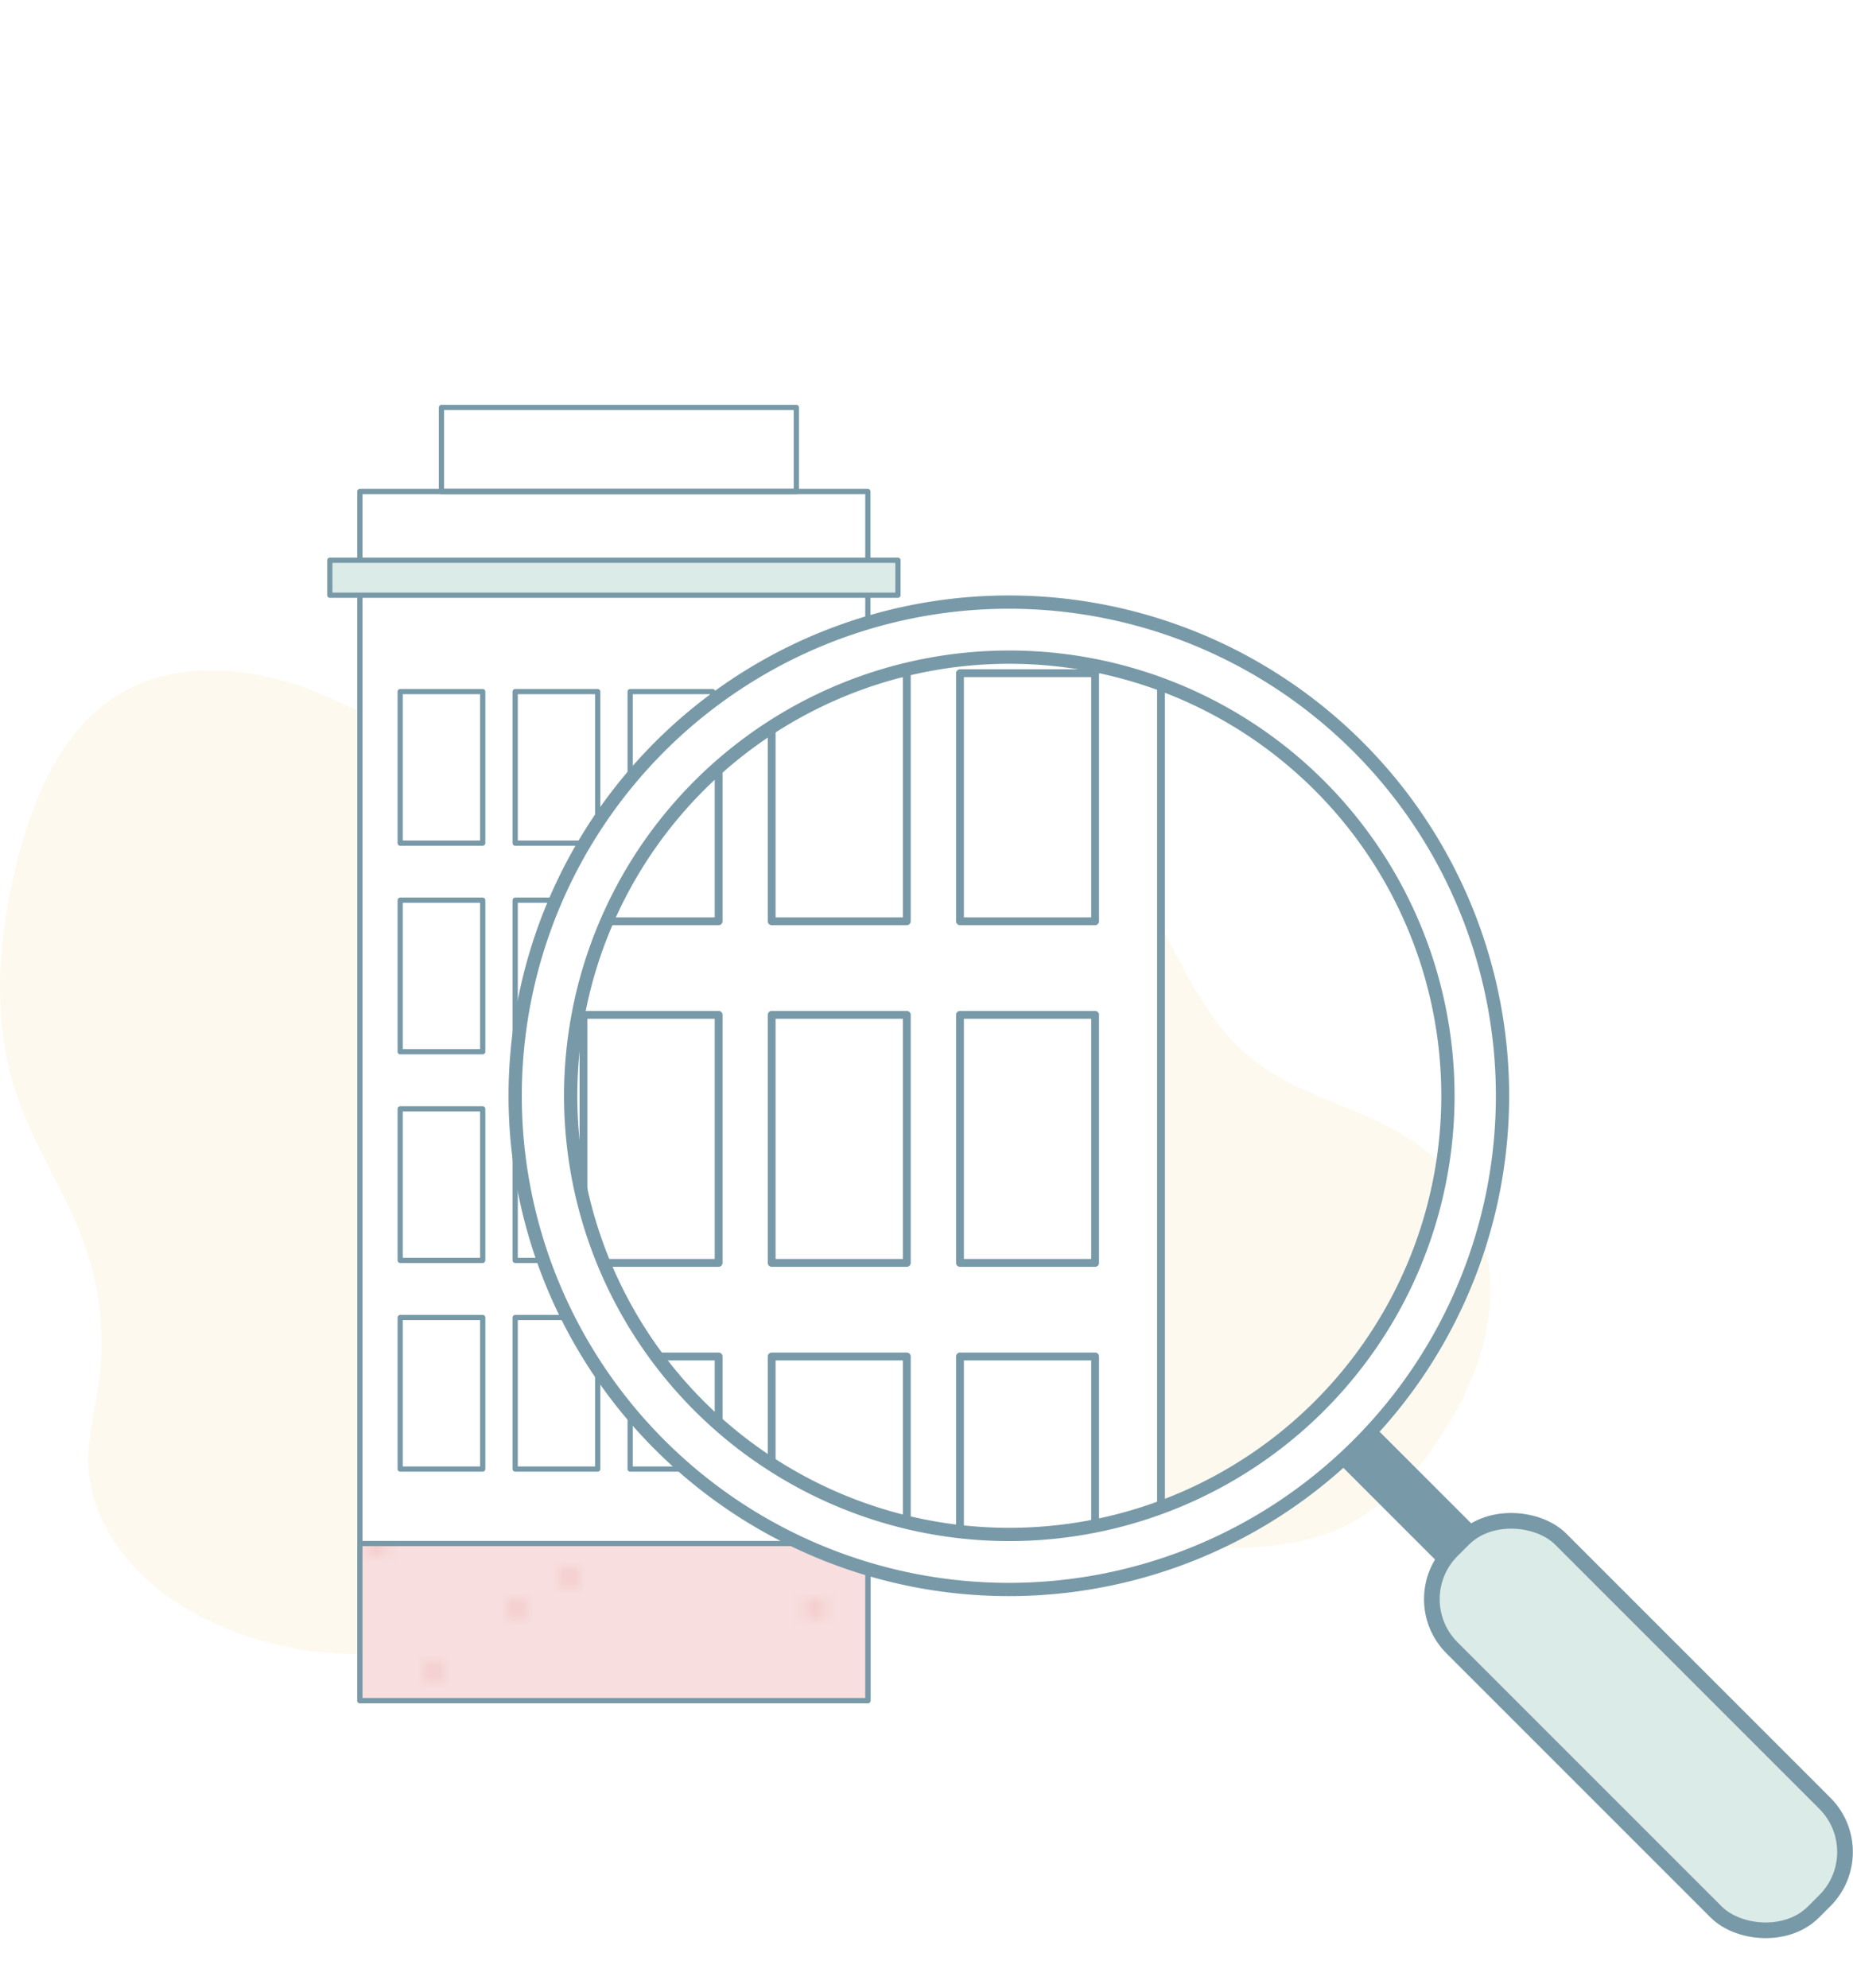 <svg xmlns="http://www.w3.org/2000/svg" xmlns:xlink="http://www.w3.org/1999/xlink" viewBox="0 0 177.43 190.33"><defs><style>.cls-1,.cls-12,.cls-7{fill:none;}.cls-2{fill:#f8dede;}.cls-3{fill:#f5cdcd;}.cls-4{fill:#f3be61;opacity:0.1;}.cls-10,.cls-16,.cls-5{fill:#fff;}.cls-10,.cls-11,.cls-12,.cls-13,.cls-14,.cls-15,.cls-16,.cls-5,.cls-6,.cls-7,.cls-8{stroke:#7899a8;stroke-linejoin:round;}.cls-5,.cls-6,.cls-7,.cls-8{stroke-width:0.5px;}.cls-11,.cls-6{fill:url(#Motivo_nuevo_2);}.cls-13,.cls-14,.cls-8{fill:#dbebe7;}.cls-9{clip-path:url(#clip-path);}.cls-10,.cls-11,.cls-12,.cls-13{stroke-width:0.75px;}.cls-14{stroke-width:1.5px;}.cls-15{fill:#7899a8;}.cls-15,.cls-16{stroke-width:1.27px;}</style><pattern id="Motivo_nuevo_2" data-name="Motivo nuevo 2" width="49" height="36" patternTransform="translate(-503.48 -194.94)" patternUnits="userSpaceOnUse" viewBox="0 0 49 36"><rect class="cls-1" width="49" height="36"/><rect class="cls-2" width="49" height="36"/><circle class="cls-3" cx="6" cy="31" r="1"/><circle class="cls-3" cx="49.5" cy="19" r="1"/><circle class="cls-3" cx="14" cy="25" r="1"/><circle class="cls-3" cx="42.5" cy="25" r="1"/><circle class="cls-3" cx="26" cy="6" r="1"/><circle class="cls-3" cx="21.5" cy="35" r="1"/><circle class="cls-3" cx="7" cy="10" r="1"/><circle class="cls-3" cx="12.5" cy="9" r="1"/><circle class="cls-3" cx="19" cy="22" r="1"/><circle class="cls-3" cx="36.5" cy="12" r="1"/><circle class="cls-3" cx="39.5" cy="7" r="1"/><circle class="cls-3" cx="0.5" cy="19" r="1"/></pattern><clipPath id="clip-path" transform="translate(0 38.76)"><circle class="cls-1" cx="97.2" cy="65.5" r="43.92"/></clipPath></defs><g id="Capa_2" data-name="Capa 2"><g id="vegetacion"><path class="cls-4" d="M71.25,110.67c1.43-.18,2.87-.35,4.3-.51L91,108.4a71.38,71.38,0,0,1,17.77.36c6.49.86,14.43,1.48,20.5-1.63A23.82,23.82,0,0,0,137.8,99c3-4.43,5.18-9.76,4.87-15.24A17.38,17.38,0,0,0,137.2,72c-5.09-4.61-12.44-5.24-17.66-9.66-4.17-3.53-6.46-9-9.18-13.92-7.2-13.07-19.81-24-33.8-23.26-11.85.62-23.06,9.37-34.7,6.91C37.72,31.2,33.94,29,30,27.39c-6.48-2.55-14.19-3.08-19.86,1.17-4.54,3.41-7,9.26-8.47,15.05C-.19,50.85-.82,58.72,1.5,65.8c1.75,5.35,5.07,10,6.83,15.3A28.27,28.27,0,0,1,9.45,93.76c-.35,2.49-1,4.93-1,7.44.11,7,5.79,12.56,11.74,15.31A33,33,0,0,0,40.47,119c5.87-1.17,11.36-3.92,17.11-5.66A81.69,81.69,0,0,1,71.25,110.67Z" transform="translate(0 38.76)"/><rect class="cls-5" x="34.46" y="47.06" width="48.64" height="115.77"/><rect class="cls-6" x="34.46" y="147.79" width="48.64" height="15.04"/><rect class="cls-7" x="38.32" y="126.15" width="7.9" height="14.51"/><rect class="cls-7" x="49.33" y="126.15" width="7.9" height="14.51"/><rect class="cls-7" x="60.34" y="126.15" width="7.9" height="14.51"/><rect class="cls-7" x="71.35" y="126.15" width="7.9" height="14.51"/><rect class="cls-7" x="38.32" y="106.17" width="7.9" height="14.51"/><rect class="cls-7" x="49.33" y="106.17" width="7.9" height="14.51"/><rect class="cls-7" x="60.34" y="106.17" width="7.9" height="14.51"/><rect class="cls-7" x="71.35" y="106.17" width="7.9" height="14.51"/><rect class="cls-7" x="38.32" y="86.19" width="7.9" height="14.51"/><rect class="cls-7" x="49.33" y="86.19" width="7.9" height="14.51"/><rect class="cls-7" x="60.34" y="86.19" width="7.9" height="14.51"/><rect class="cls-7" x="71.35" y="86.19" width="7.9" height="14.51"/><rect class="cls-7" x="38.32" y="66.22" width="7.9" height="14.51"/><rect class="cls-7" x="49.33" y="66.22" width="7.9" height="14.51"/><rect class="cls-7" x="60.34" y="66.22" width="7.9" height="14.51"/><rect class="cls-7" x="71.35" y="66.22" width="7.9" height="14.51"/><rect class="cls-8" x="31.58" y="53.64" width="54.4" height="3.35"/><g class="cls-9"><rect class="cls-10" x="31.52" y="0.38" width="79.65" height="189.58"/><rect class="cls-11" x="31.52" y="165.33" width="79.65" height="24.62"/><rect class="cls-12" x="37.84" y="129.88" width="12.94" height="23.75"/><rect class="cls-12" x="55.87" y="129.88" width="12.94" height="23.75"/><rect class="cls-12" x="73.89" y="129.88" width="12.94" height="23.75"/><rect class="cls-12" x="91.92" y="129.88" width="12.94" height="23.75"/><rect class="cls-12" x="37.84" y="97.17" width="12.94" height="23.75"/><rect class="cls-12" x="55.87" y="97.17" width="12.94" height="23.75"/><rect class="cls-12" x="73.89" y="97.17" width="12.94" height="23.75"/><rect class="cls-12" x="91.92" y="97.17" width="12.94" height="23.75"/><rect class="cls-12" x="37.84" y="64.46" width="12.94" height="23.75"/><rect class="cls-12" x="55.87" y="64.46" width="12.94" height="23.75"/><rect class="cls-12" x="73.89" y="64.46" width="12.94" height="23.75"/><rect class="cls-12" x="91.92" y="64.46" width="12.94" height="23.75"/><rect class="cls-12" x="37.84" y="31.75" width="12.94" height="23.75"/><rect class="cls-12" x="55.87" y="31.75" width="12.94" height="23.75"/><rect class="cls-12" x="73.89" y="31.75" width="12.94" height="23.75"/><rect class="cls-12" x="91.92" y="31.75" width="12.94" height="23.75"/><rect class="cls-13" x="26.8" y="11.16" width="89.09" height="5.49"/></g><rect class="cls-7" x="42.27" y="39.01" width="33.98" height="8.05"/><rect class="cls-14" x="149.53" y="101.98" width="14.72" height="48.95" rx="6.59" transform="translate(-43.47 186.74) rotate(-45)"/><rect class="cls-15" x="132.31" y="96.18" width="3.63" height="15.27" transform="translate(-34.12 164.01) rotate(-45)"/><path class="cls-16" d="M63.17,32.74a47.27,47.27,0,1,0,66.86,0A47.27,47.27,0,0,0,63.17,32.74Zm63.15,63.14a42,42,0,1,1,0-59.44A42,42,0,0,1,126.32,95.88Z" transform="translate(0 38.76)"/></g></g></svg>